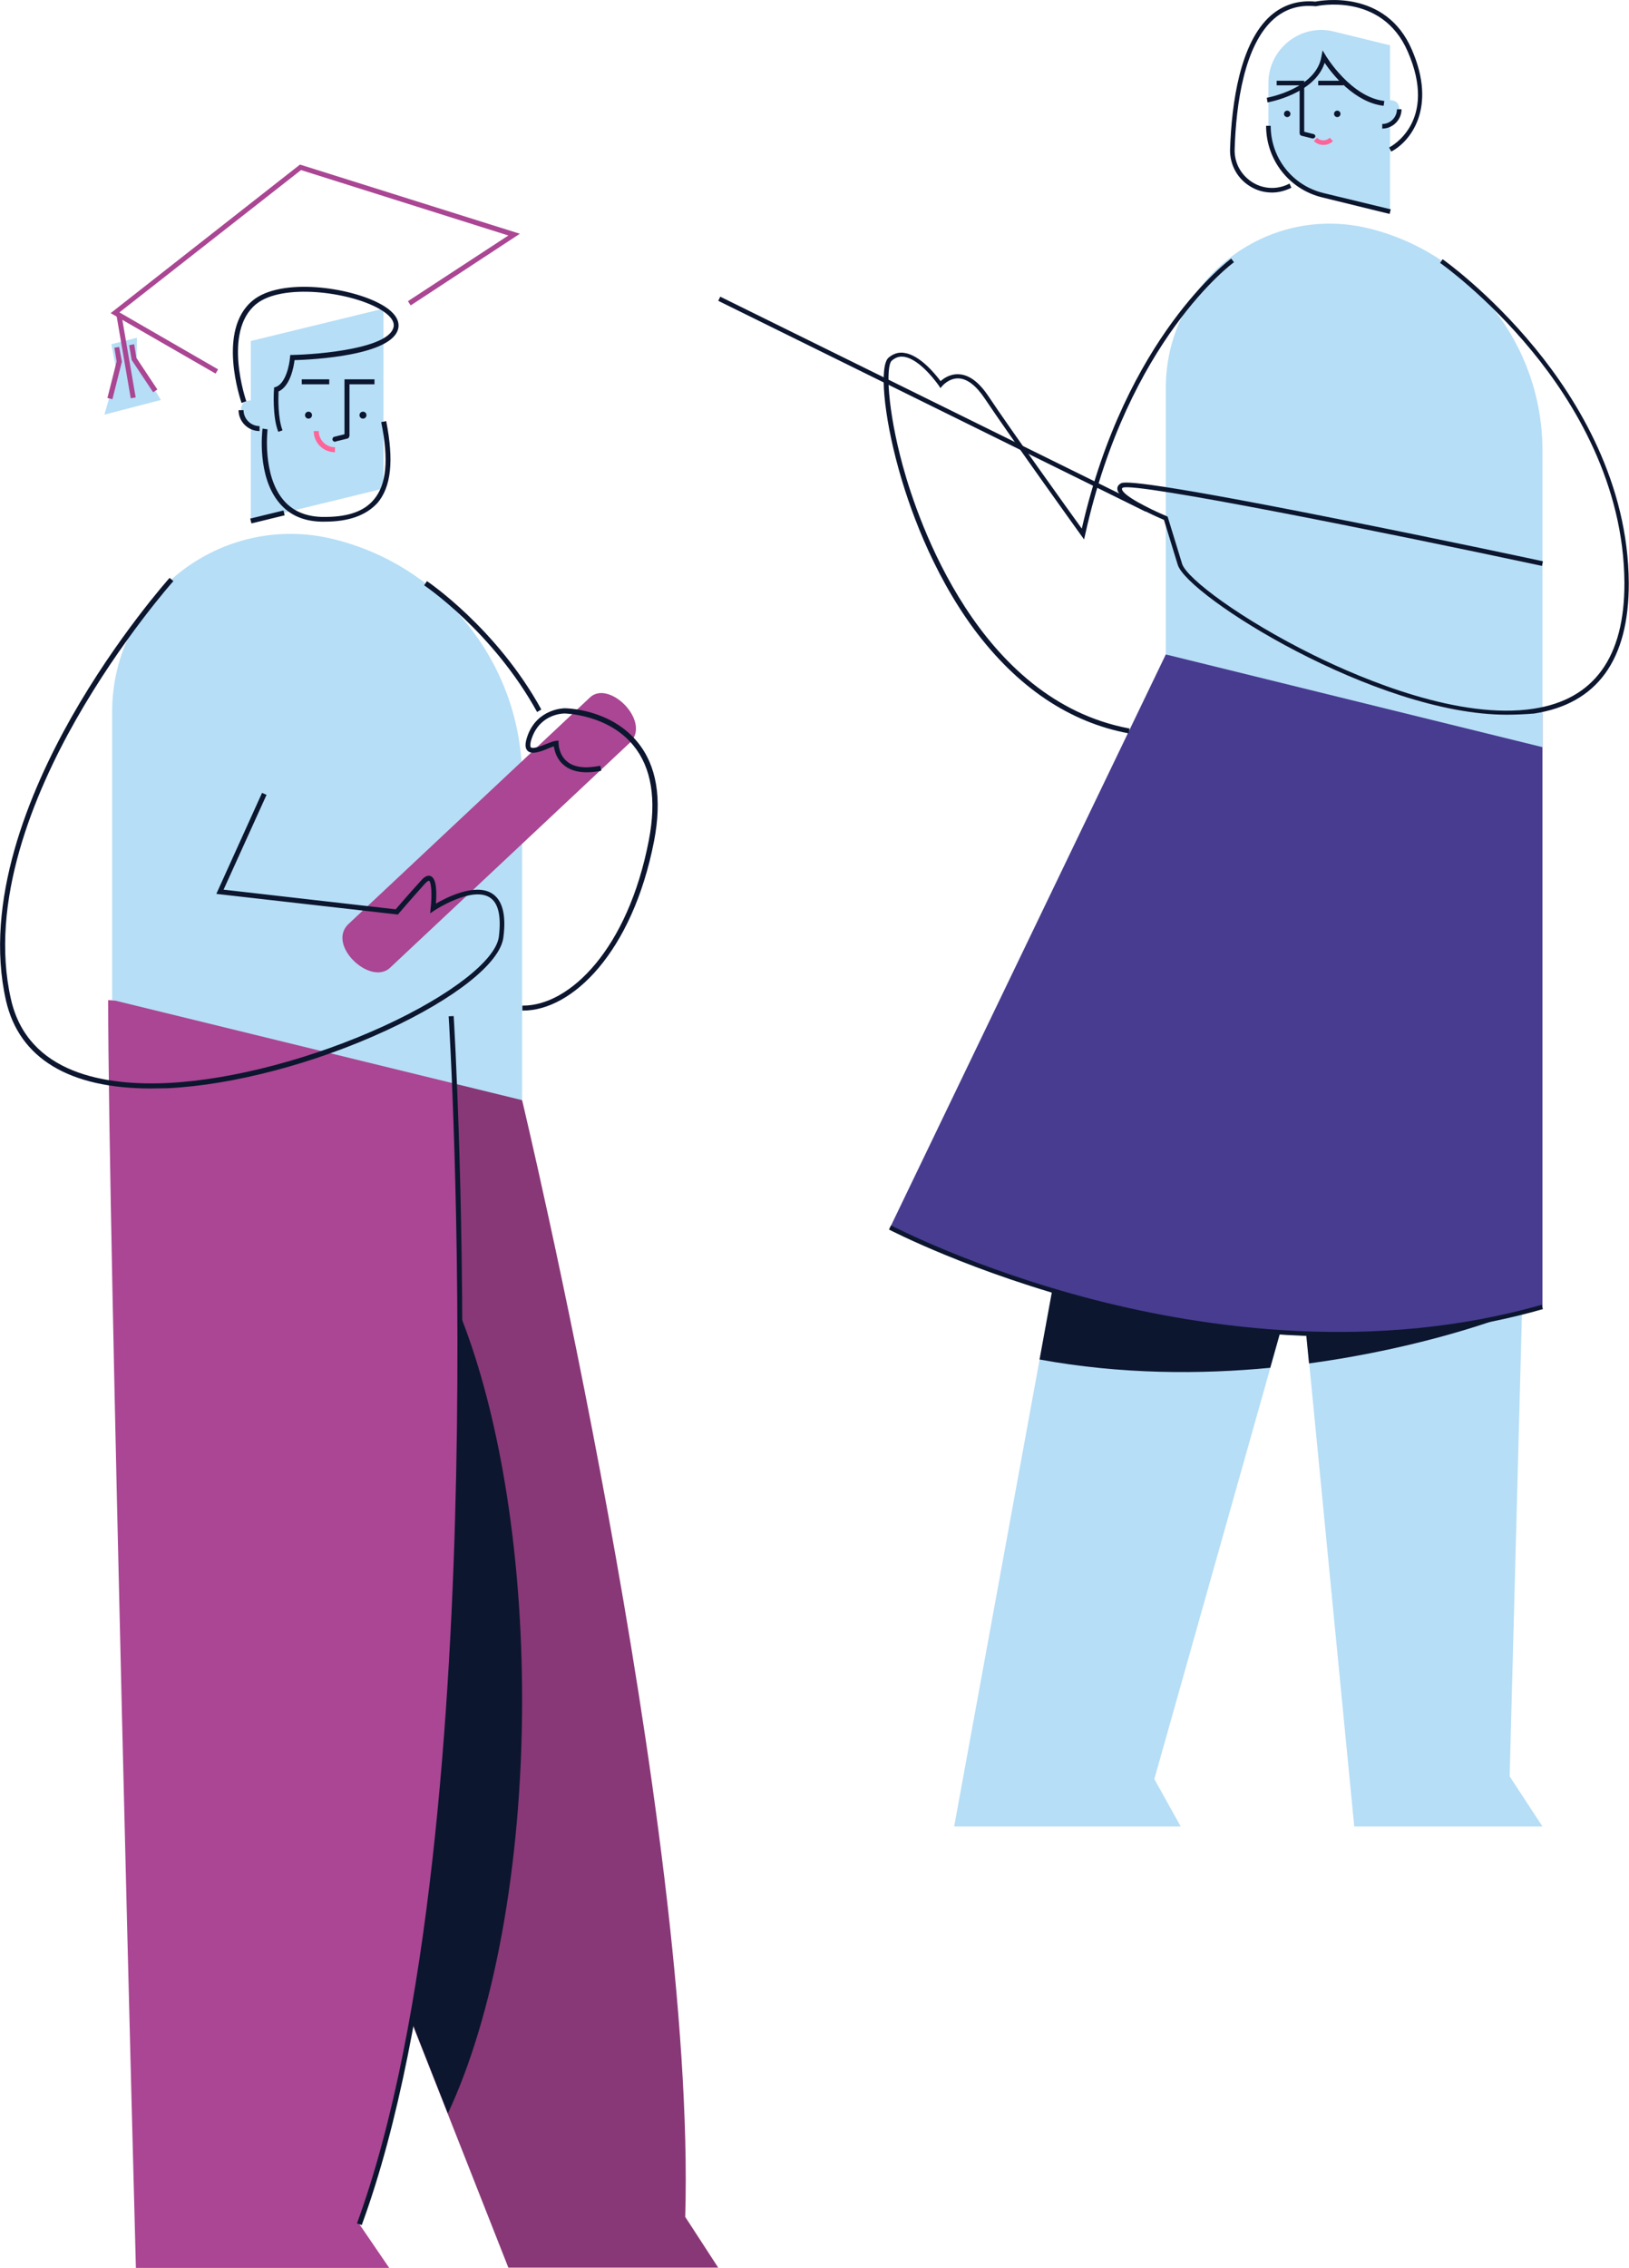 <svg width="406" height="565" viewBox="0 0 406 565" fill="none" xmlns="http://www.w3.org/2000/svg">
<g clip-path="url(#clip0_362_3)">
<path d="M170.781 552.257C173.583 455.56 130.125 274.066 130.125 274.066L70.79 233.341V324.46V423.017L126.7 564.902H178.999L170.781 552.257Z" fill="#883876"/>
<path d="M130.125 423.451C130.125 351.3 108.583 292.786 81.997 292.786C78.137 292.786 74.401 294.025 70.853 296.319V324.46V423.017L111.633 526.471C122.84 502.607 130.125 465.354 130.125 423.451Z" fill="#0C162F"/>
<path d="M112.505 253.177C112.505 253.177 125.082 457.419 89.593 554.117L97.002 564.964H33.87C33.87 564.964 26.959 305.183 26.959 249.148L112.505 253.177Z" fill="#AA4693"/>
<path d="M95.57 95.113V121.705L62.51 129.763V84.948L95.57 76.89V95.113Z" fill="#B6DEF6"/>
<path d="M76.892 104.287C77.374 104.287 77.764 103.899 77.764 103.42C77.764 102.94 77.374 102.552 76.892 102.552C76.411 102.552 76.02 102.94 76.02 103.42C76.02 103.899 76.411 104.287 76.892 104.287Z" fill="#0C162F"/>
<path d="M90.464 104.287C90.946 104.287 91.336 103.899 91.336 103.42C91.336 102.94 90.946 102.552 90.464 102.552C89.983 102.552 89.593 102.94 89.593 103.42C89.593 103.899 89.983 104.287 90.464 104.287Z" fill="#0C162F"/>
<path d="M87.103 108.688H85.857V94.494H93.329V95.733H87.103V108.688Z" fill="#0C162F"/>
<path d="M82.06 94.494H75.211V95.733H82.06V94.494Z" fill="#0C162F"/>
<path d="M64.689 102.056V106.767C62.137 106.767 60.082 104.721 60.082 102.18C60.082 102.056 60.082 101.87 60.082 101.746C60.393 98.895 64.689 99.204 64.689 102.056Z" fill="#B6DEF6"/>
<path d="M64.689 107.387C61.825 107.387 59.459 105.031 59.459 102.18H60.704C60.704 104.349 62.51 106.147 64.689 106.147V107.387Z" fill="#0C162F"/>
<path d="M83.491 112.655C80.565 112.655 78.199 110.3 78.199 107.387H79.444C79.444 109.618 81.25 111.416 83.491 111.416V112.655Z" fill="#FF6498"/>
<path d="M70.652 127.162L62.368 129.185L62.665 130.389L70.949 128.366L70.652 127.162Z" fill="#0C162F"/>
<path d="M83.492 110.052C83.243 110.052 82.932 109.866 82.869 109.556C82.807 109.246 82.994 108.874 83.305 108.812L86.294 108.068C86.605 108.006 86.979 108.192 87.041 108.502C87.103 108.812 86.916 109.184 86.605 109.246L83.617 109.99C83.617 110.052 83.554 110.052 83.492 110.052Z" fill="#0C162F"/>
<path d="M80.939 129.949C80.628 129.949 80.317 129.949 80.005 129.949C75.647 129.825 72.223 128.338 69.732 125.424C63.942 118.73 65.374 107.201 65.436 106.767L66.681 106.953C66.681 107.077 65.312 118.42 70.728 124.681C72.97 127.284 76.145 128.648 80.13 128.772C86.356 128.896 90.59 127.532 93.142 124.495C96.318 120.775 96.94 114.639 95.01 105.155L96.255 104.907C98.185 114.763 97.501 121.271 94.076 125.3C91.274 128.338 87.041 129.949 80.939 129.949Z" fill="#0C162F"/>
<path d="M69.358 107.573C67.864 103.853 68.237 97.283 68.3 96.973V96.539L68.673 96.415C71.226 95.609 72.16 90.775 72.284 88.977L72.347 88.419H72.907C79.631 88.295 97.376 86.745 98.123 81.291C98.309 79.865 97.002 78.315 94.449 76.89C86.978 72.675 70.292 70.505 63.817 75.774C55.412 82.654 61.326 99.824 61.389 99.948L60.206 100.382C59.957 99.638 53.98 82.22 63.008 74.844C70.043 69.079 87.289 71.497 95.01 75.836C98.123 77.572 99.555 79.555 99.305 81.539C98.309 88.605 77.701 89.597 73.405 89.721C73.218 91.394 72.347 96.167 69.42 97.531C69.358 99.019 69.234 104.225 70.416 107.201L69.358 107.573Z" fill="#0C162F"/>
<path d="M27.955 177.306V249.086L130.125 274.066V194.104C130.125 165.777 110.7 141.045 83.056 134.288C55.039 127.47 27.955 148.545 27.955 177.306Z" fill="#B6DEF6"/>
<path d="M90.154 554.303L88.971 553.869C107.275 503.971 112.505 424.939 113.688 367.354C114.996 304.935 111.883 253.735 111.82 253.177L113.066 253.115C113.128 253.611 116.179 304.935 114.933 367.354C113.813 425.001 108.521 504.28 90.154 554.303Z" fill="#0C162F"/>
<path d="M133.861 177.368C122.84 157.347 105.906 145.942 105.719 145.818L106.404 144.764C106.59 144.888 123.774 156.479 134.919 176.748L133.861 177.368Z" fill="#0C162F"/>
<path d="M97.002 241.276C92.021 245.305 81.686 235.573 86.666 230.366L146.873 173.897C151.542 169.062 162.189 179.476 157.208 184.807L97.002 241.276Z" fill="#AA4693"/>
<path d="M29.075 92.634L26.024 103.296L40.095 99.638L34.056 89.659L34.118 84.142L27.768 85.754L29.075 92.634Z" fill="#B6DEF6"/>
<path d="M53.731 93.068L54.353 92.014L29.76 77.82L75.024 42.364L126.7 58.666L101.671 75.03L102.356 76.084L129.564 58.232L74.775 41L74.526 41.186L27.581 78.005L53.731 93.068Z" fill="#AA4693"/>
<path d="M30.295 78.54L29.067 78.749L32.588 99.215L33.815 99.006L30.295 78.54Z" fill="#AA4693"/>
<path d="M38.166 97.717L39.224 97.035L33.994 89.163L33.434 85.754L32.188 86.002L32.811 89.659L38.166 97.717Z" fill="#AA4693"/>
<path d="M28.017 99.452L30.383 90.093L29.698 86.436L28.515 86.621L29.075 90.031L26.771 99.142L28.017 99.452Z" fill="#AA4693"/>
<path d="M37.605 271.153C17.246 271.153 4.794 263.652 1.494 249.272C-4.11 224.601 7.284 197.266 17.806 178.67C29.2 158.587 42.15 144.082 42.275 143.958L43.209 144.764C43.084 144.888 30.258 159.331 18.927 179.29C8.467 197.7 -2.802 224.725 2.739 248.962C6.973 267.557 26.398 270.533 41.901 269.789C57.964 268.983 78.137 263.652 95.819 255.532C112.38 247.908 123.587 239.168 124.335 233.341C124.957 228.197 124.21 224.911 122.031 223.548C117.548 220.758 108.396 226.709 108.333 226.771L107.213 227.515L107.337 226.213C107.711 222.928 107.524 219.643 106.901 219.395C106.839 219.395 106.528 219.457 105.905 220.138C102.232 224.229 99.368 227.577 99.368 227.577L99.181 227.825L53.917 222.68L65.311 197.514L66.432 198.01L55.723 221.626L98.621 226.523C99.368 225.655 101.858 222.742 104.971 219.333C105.283 218.961 106.341 217.783 107.4 218.279C108.894 218.961 108.832 222.68 108.645 225.097C111.322 223.548 118.42 219.952 122.591 222.556C125.206 224.167 126.202 227.887 125.455 233.527C124.646 239.912 113.439 248.776 96.255 256.71C78.448 264.954 58.089 270.285 41.839 271.091C40.407 271.091 38.975 271.153 37.605 271.153Z" fill="#0C162F"/>
<path d="M130.374 251.751C130.312 251.751 130.25 251.751 130.188 251.751V250.511C130.25 250.511 130.312 250.511 130.374 250.511C142.017 250.511 156.462 236.441 161.692 209.415C163.684 199.187 162.376 191.191 157.831 185.674C151.481 177.926 140.772 177.74 140.71 177.74C140.461 177.74 134.795 177.74 132.616 183.691C132.055 185.179 132.118 185.984 132.304 186.17C132.802 186.666 135.044 185.798 136.227 185.302C137.161 184.931 137.97 184.621 138.53 184.559L139.215 184.497V185.179C139.215 185.179 139.215 187.968 141.332 189.703C143.138 191.191 145.877 191.501 149.613 190.757L149.862 191.997C145.815 192.803 142.64 192.369 140.585 190.633C138.717 189.146 138.219 187.038 138.032 185.922C137.659 186.046 137.161 186.232 136.725 186.418C134.795 187.224 132.553 188.092 131.495 187.038C130.81 186.356 130.81 185.179 131.495 183.257C133.923 176.563 140.461 176.439 140.772 176.439C141.208 176.439 152.166 176.625 158.89 184.869C163.684 190.695 165.054 199.001 162.999 209.601C157.582 237.308 142.577 251.751 130.374 251.751Z" fill="#0C162F"/>
</g>
<g clip-path="url(#clip1_362_3)">
<path d="M367.156 161.6L297.363 157.015L279.285 228.417L237.81 455H294.274L287.695 443.195L367.156 161.6Z" fill="#B6DEF6"/>
<path d="M376.252 442.508L379.684 313.572L324.765 323.887L337.522 455H384.432L376.252 442.508Z" fill="#B6DEF6"/>
<path d="M359.376 317.411L324.708 323.944L326.253 339.645C355.085 335.749 374.936 328.013 374.936 328.013L359.376 317.411Z" fill="#0C162F"/>
<path d="M290.555 270.593C290.555 270.593 281.802 273.287 270.246 277.699L259.091 338.671C279.457 342.396 299.251 342.396 316.585 340.734L328.999 296.724L290.555 270.593Z" fill="#0C162F"/>
<path d="M290.555 163.032L221.849 305.778C221.849 305.778 303.37 348.757 384.433 325.548V177.702L290.555 163.032Z" fill="#473C90"/>
<path d="M316.127 20.687V31.288C316.127 39.483 321.733 46.589 329.628 48.537L346.447 52.663V11.289L332.431 7.851C324.193 5.788 316.127 12.149 316.127 20.687Z" fill="#B6DEF6"/>
<path d="M346.332 53.294L329.513 49.167C321.275 47.162 315.555 39.827 315.555 31.346H316.699C316.699 39.311 322.076 46.188 329.799 48.079L346.618 52.147L346.332 53.294Z" fill="#0C162F"/>
<path d="M333.289 29.168C333.732 29.168 334.09 28.809 334.09 28.366C334.09 27.923 333.732 27.564 333.289 27.564C332.847 27.564 332.488 27.923 332.488 28.366C332.488 28.809 332.847 29.168 333.289 29.168Z" fill="#0C162F"/>
<path d="M320.818 29.168C321.26 29.168 321.618 28.809 321.618 28.366C321.618 27.923 321.26 27.564 320.818 27.564C320.375 27.564 320.017 27.923 320.017 28.366C320.017 28.809 320.375 29.168 320.818 29.168Z" fill="#0C162F"/>
<path d="M325.051 33.237H323.907V21.26H318.187V20.114H325.051V33.237Z" fill="#0C162F"/>
<path d="M334.834 20.114H328.541V21.26H334.834V20.114Z" fill="#0C162F"/>
<path d="M344.502 27.105V31.46C346.847 31.46 348.735 29.569 348.735 27.22C348.735 27.105 348.735 26.933 348.735 26.819C348.449 24.183 344.502 24.469 344.502 27.105Z" fill="#B6DEF6"/>
<path d="M344.502 32.033V30.887C346.504 30.887 348.163 29.225 348.163 27.22H349.307C349.307 29.856 347.134 32.033 344.502 32.033Z" fill="#0C162F"/>
<path d="M329.857 36.102C328.942 36.102 328.083 35.758 327.454 35.128L328.255 34.326C329.113 35.185 330.543 35.185 331.401 34.326L332.202 35.128C331.63 35.758 330.772 36.102 329.857 36.102Z" fill="#FF6498"/>
<path d="M327.226 34.498C327.168 34.498 327.111 34.498 327.111 34.498L324.365 33.81C324.079 33.752 323.85 33.409 323.965 33.122C324.079 32.836 324.365 32.606 324.651 32.721L327.397 33.409C327.683 33.466 327.912 33.81 327.798 34.096C327.683 34.326 327.454 34.498 327.226 34.498Z" fill="#0C162F"/>
<path d="M317.042 47.964C314.982 47.964 312.98 47.391 311.207 46.188C308.175 44.182 306.458 40.744 306.573 37.133C306.973 25.673 309.033 10.659 316.699 3.897C319.788 1.203 323.563 5.24684e-06 327.854 0.401C329.227 0.115 345.36 -2.751 351.881 12.378C358.288 27.105 351.309 35.414 346.733 37.764L346.218 36.732C346.733 36.503 358.46 30.257 350.851 12.836C344.387 -2.063 328.197 1.49 328.026 1.547H327.911H327.797C323.792 1.146 320.303 2.235 317.442 4.756C310.12 11.232 308.06 25.959 307.717 37.133C307.602 40.4 309.147 43.38 311.836 45.214C314.525 47.047 317.957 47.334 320.932 45.958L321.39 45.729L321.847 46.761L321.39 46.99C319.959 47.62 318.472 47.964 317.042 47.964Z" fill="#0C162F"/>
<path d="M344.845 26.36C337.58 25.501 332.031 18.452 330.143 15.644C327.683 23.323 316.413 25.443 315.898 25.501L315.727 24.355C315.841 24.355 328.026 22.12 329.342 14.097L329.628 12.55L330.429 13.868C330.486 13.982 336.665 24.183 345.017 25.157L344.845 26.36Z" fill="#0C162F"/>
<path d="M290.555 96.673V163.032L384.432 186.126V112.203C384.432 86.014 366.584 63.15 341.183 56.904C315.44 50.6 290.555 70.084 290.555 96.673Z" fill="#B6DEF6"/>
<path d="M333.518 332.941C310.234 332.941 288.953 329.101 272.592 324.918C242.386 317.125 221.791 306.409 221.562 306.294L222.077 305.263C222.306 305.377 242.787 316.093 272.878 323.829C300.623 330.935 342.5 336.952 384.261 325.033L384.547 326.121C367.27 331.05 349.879 332.941 333.518 332.941Z" fill="#0C162F"/>
<path d="M375.509 178.046C342.9 178.046 295.875 148.419 293.53 140.683L290.098 129.509C287.695 128.477 278.713 124.581 278.484 121.887C278.427 121.486 278.542 120.913 279.285 120.455C279.915 120.054 281.631 118.965 333.404 129.28C358.918 134.322 384.319 139.766 384.547 139.824L384.319 140.97C344.044 132.374 282.947 120.111 279.857 121.486C279.571 121.658 279.629 121.773 279.629 121.83C279.743 123.377 286.265 126.701 290.784 128.592L291.013 128.707L294.617 140.454C295.761 144.122 309.491 154.379 327.397 163.204C339.983 169.393 363.838 179.364 382.202 176.556C397.305 174.264 404.913 163.72 404.856 145.21C404.742 120.627 392.328 100.226 381.859 87.504C370.532 73.694 359.033 65.557 358.918 65.499L359.548 64.582C359.662 64.64 371.218 72.834 382.66 86.817C393.243 99.71 405.829 120.34 405.943 145.268C406 164.407 398.048 175.353 382.316 177.759C380.142 177.931 377.854 178.046 375.509 178.046Z" fill="#0C162F"/>
<path d="M281.287 182.688C266.528 179.937 253.599 171.227 242.844 156.843C231.974 142.173 226.311 125.383 223.908 116.615C220.19 103.206 219.16 91.115 221.448 89.109C222.592 88.135 223.908 87.676 225.338 87.906C229.286 88.421 233.176 93.292 234.434 94.954C235.178 94.266 236.78 93.12 238.954 93.235C241.528 93.35 243.988 95.183 246.333 98.679C251.825 106.931 266.184 126.93 269.617 131.686C280.601 83.665 306.573 64.64 306.859 64.411L307.546 65.328C307.26 65.499 281.173 84.697 270.475 133.119L270.189 134.38L269.445 133.348C269.274 133.119 251.654 108.593 245.418 99.252C243.301 96.1 241.128 94.381 238.954 94.266C236.551 94.152 234.892 96.1 234.892 96.1L234.377 96.673L233.977 96.043C233.919 95.986 229.457 89.453 225.281 88.88C224.137 88.708 223.164 89.052 222.249 89.854C220.762 91.172 221.105 101.831 225.052 116.214C228.771 129.738 243.873 174.493 281.516 181.484L281.287 182.688Z" fill="#0C162F"/>
<path d="M179.514 73.909L179.009 74.937L285.46 127.433L285.966 126.405L179.514 73.909Z" fill="#0C162F"/>
</g>
<defs>
<clipPath id="clip0_362_3">
<rect width="179" height="523.902" fill="white" transform="translate(0 41)"/>
</clipPath>
<clipPath id="clip1_362_3">
<rect width="227" height="455" fill="white" transform="translate(179)"/>
</clipPath>
</defs>
</svg>
